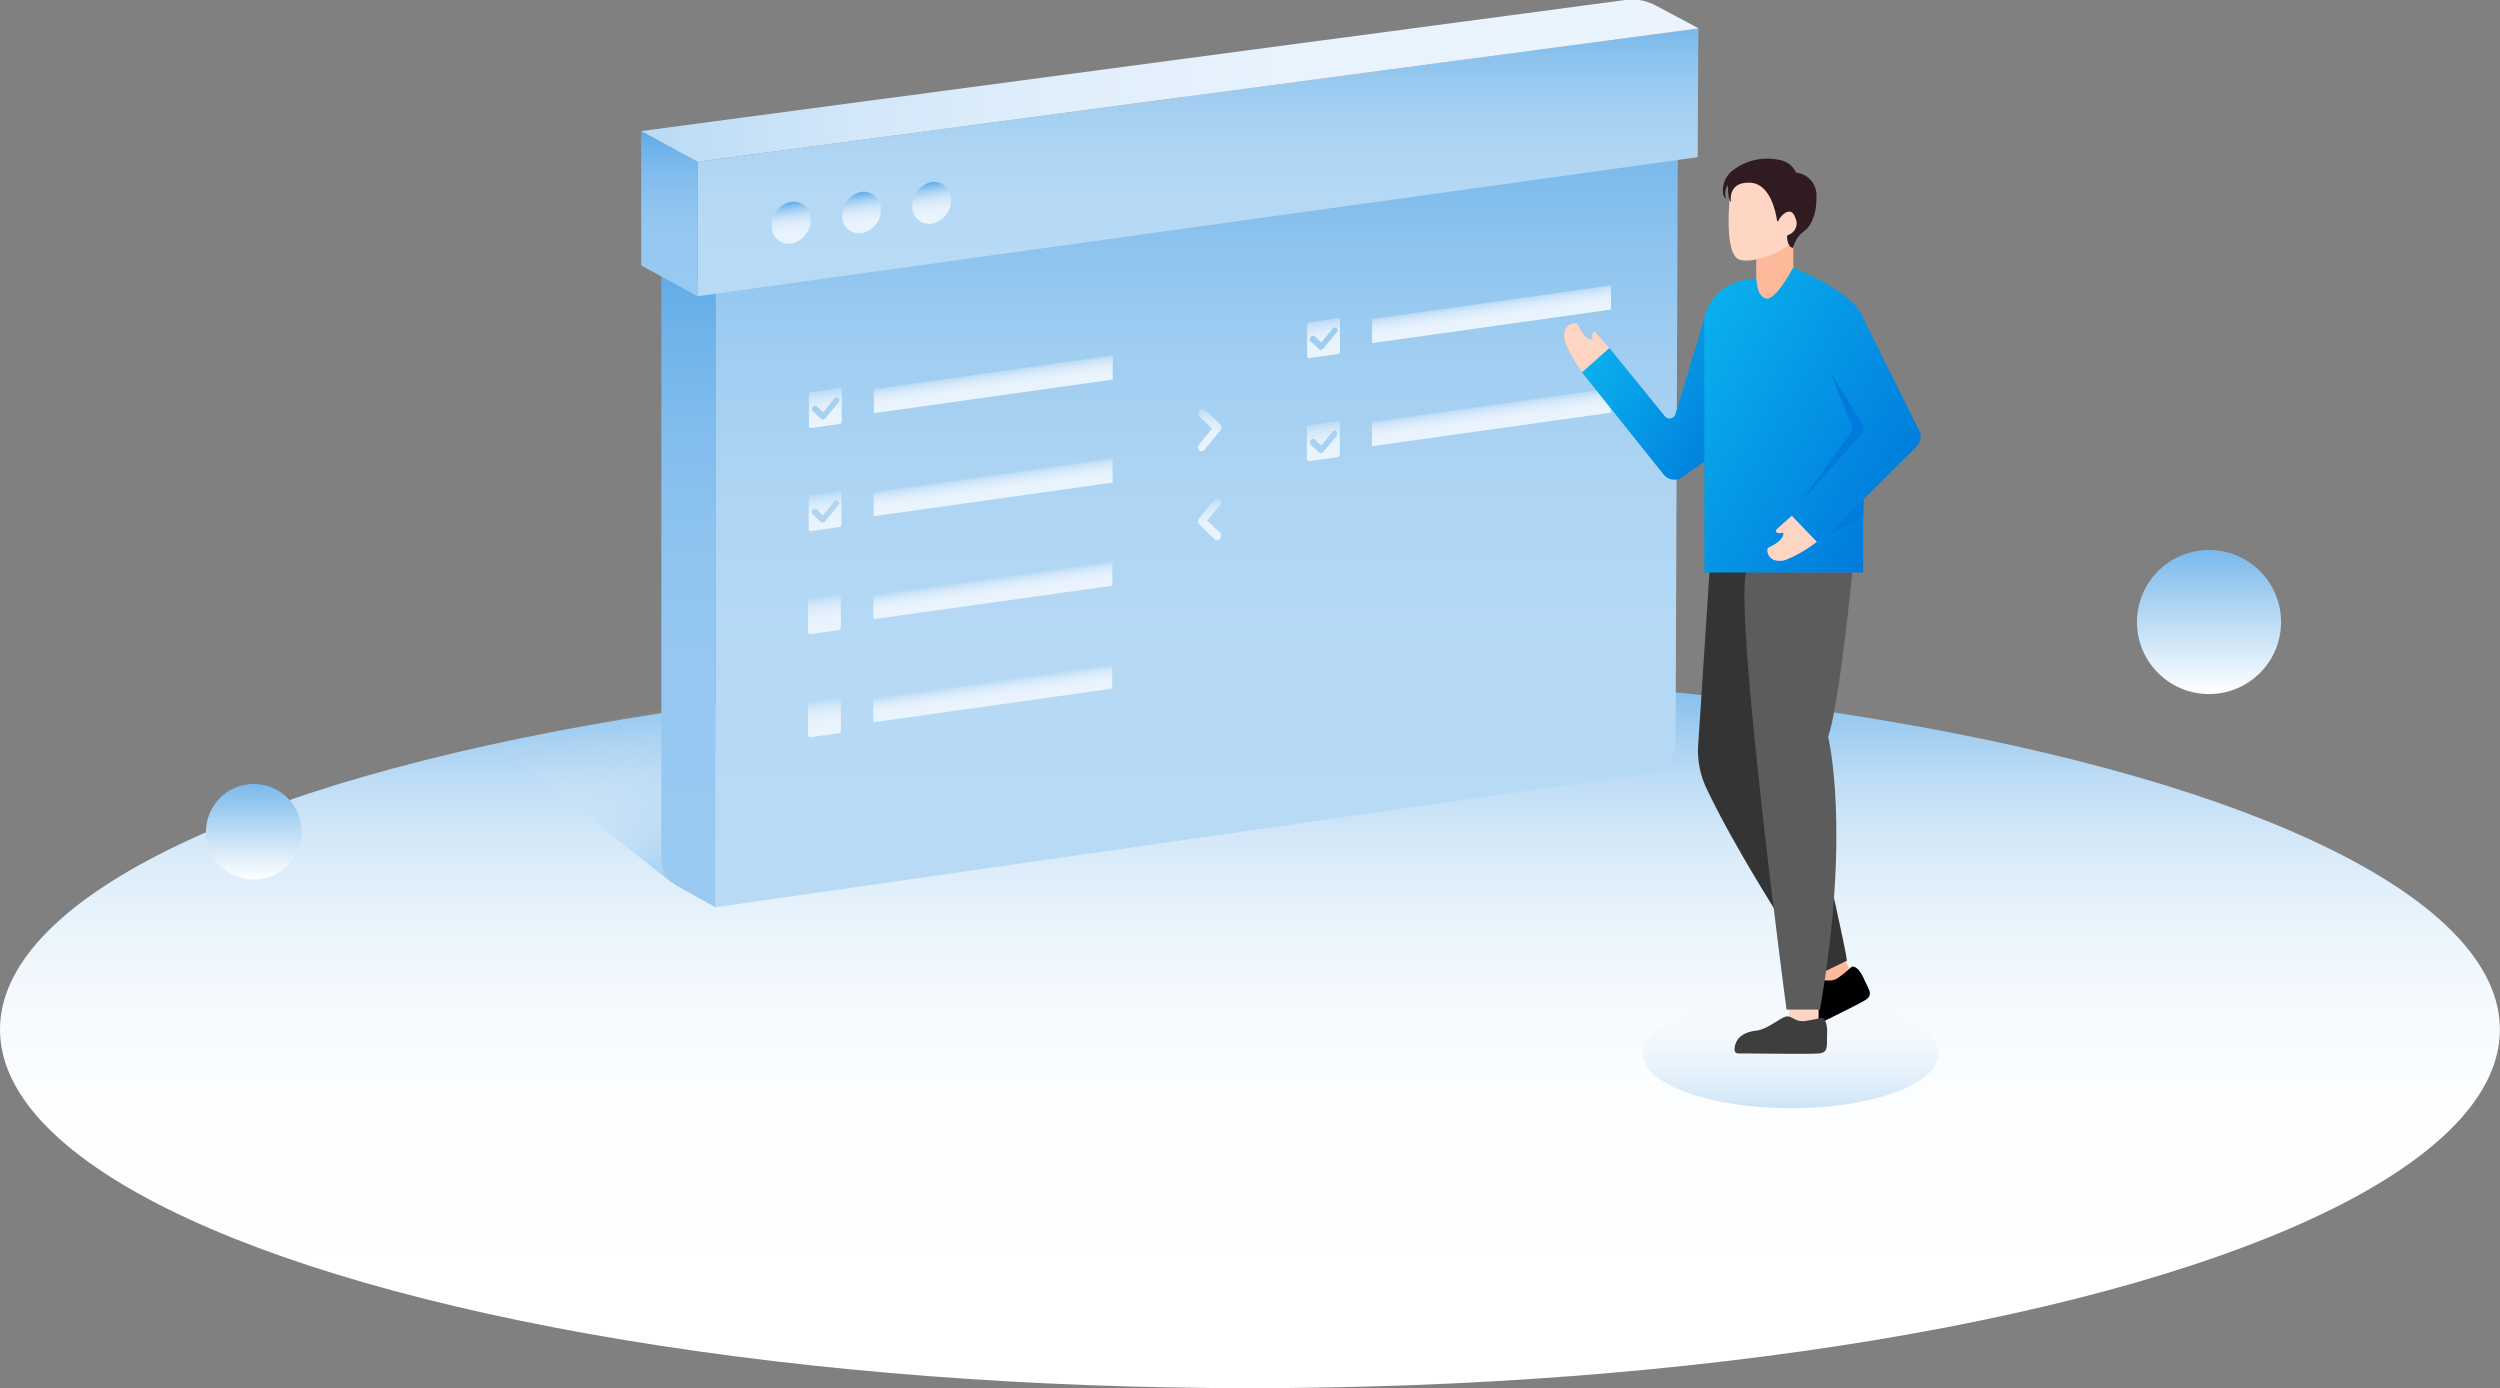 <svg viewBox="0 0 238.41 132.38" xmlns:xlink="http://www.w3.org/1999/xlink" xmlns="http://www.w3.org/2000/svg"><rect x="0" y="0" width="238.41" height="132.38" fill="#808080" stroke="none"/><defs><style>.cls-1{fill:url(#未命名的渐变_217);}.cls-2{fill:url(#未命名的渐变_19);}.cls-3{fill:url(#未命名的渐变_19-2);}.cls-4{fill:url(#未命名的渐变_255);}.cls-5{fill:url(#未命名的渐变_16);}.cls-6{isolation:isolate;}.cls-7{fill:url(#未命名的渐变_242);}.cls-8{fill:url(#未命名的渐变_248);}.cls-9{fill:url(#未命名的渐变_242-2);}.cls-10{fill:url(#未命名的渐变_248-2);}.cls-11{fill:url(#未命名的渐变_234);}.cls-12{fill:url(#未命名的渐变_234-2);}.cls-13{fill:url(#未命名的渐变_234-3);}.cls-14{fill:url(#未命名的渐变_234-4);}.cls-15{fill:url(#未命名的渐变_234-5);}.cls-16{fill:url(#未命名的渐变_234-6);}.cls-17{fill:url(#未命名的渐变_234-7);}.cls-18{fill:url(#未命名的渐变_234-8);}.cls-19{fill:url(#未命名的渐变_234-9);}.cls-20{fill:url(#未命名的渐变_234-10);}.cls-21{fill:url(#未命名的渐变_234-11);}.cls-22{fill:url(#未命名的渐变_234-12);}.cls-23{fill:url(#未命名的渐变_234-13);}.cls-24{fill:url(#未命名的渐变_234-14);}.cls-25{fill:url(#未命名的渐变_234-15);}.cls-26{fill:url(#未命名的渐变_164);}.cls-27{fill:url(#未命名的渐变_164-2);}.cls-28{fill:url(#未命名的渐变_164-3);}.cls-29{fill:#feb99b;}.cls-30{fill:#343434;}.cls-31{fill:#ffd5c3;}.cls-32{fill:#5c5c5c;}.cls-33{fill:#3e3e3e;}.cls-34{fill:#fed4c2;}.cls-35{fill:#301b20;}.cls-36{fill:url(#未命名的渐变_18);}.cls-37{fill:url(#未命名的渐变_18-2);}.cls-38{fill:#007adc;}</style><linearGradient gradientUnits="userSpaceOnUse" y2="63.98" x2="119.2" y1="132.38" x1="119.2" id="未命名的渐变_217"><stop stop-color="#fff" offset="0"></stop><stop stop-color="#fdfeff" offset="0.38"></stop><stop stop-color="#f6fafe" offset="0.53"></stop><stop stop-color="#e9f4fc" offset="0.65"></stop><stop stop-color="#d8eaf9" offset="0.75"></stop><stop stop-color="#c1def6" offset="0.84"></stop><stop stop-color="#a4cff1" offset="0.91"></stop><stop stop-color="#83beec" offset="0.98"></stop><stop stop-color="#7ab9eb" offset="1"></stop></linearGradient><linearGradient gradientUnits="userSpaceOnUse" y2="74.77" x2="24.2" y1="83.88" x1="24.2" id="未命名的渐变_19"><stop stop-color="#fff" offset="0"></stop><stop stop-color="#7ab9eb" offset="1"></stop></linearGradient><linearGradient xlink:href="#未命名的渐变_19" y2="52.45" x2="210.66" y1="66.19" x1="210.66" id="未命名的渐变_19-2"></linearGradient><linearGradient gradientUnits="userSpaceOnUse" y2="95.31" x2="170.77" y1="105.69" x1="170.77" id="未命名的渐变_255"><stop stop-opacity="0.3" stop-color="#5caae8" offset="0"></stop><stop stop-opacity="0" stop-color="#fff" offset="1"></stop></linearGradient><linearGradient gradientUnits="userSpaceOnUse" y2="67.9" x2="55.18" y1="84.99" x1="62.09" id="未命名的渐变_16"><stop stop-opacity="0.5" stop-color="#5caae8" offset="0"></stop><stop stop-opacity="0.31" stop-color="#99caf1" offset="0.29"></stop><stop stop-opacity="0.14" stop-color="#d0e7f8" offset="0.6"></stop><stop stop-opacity="0.04" stop-color="#f2f8fd" offset="0.85"></stop><stop stop-opacity="0" stop-color="#fff" offset="1"></stop></linearGradient><linearGradient gradientUnits="userSpaceOnUse" y2="86.52" x2="114.11" y1="14.96" x1="114.11" id="未命名的渐变_242"><stop stop-color="#7ab9eb" offset="0"></stop><stop stop-color="#8bc2ee" offset="0.1"></stop><stop stop-color="#9fcdf1" offset="0.25"></stop><stop stop-color="#add4f3" offset="0.43"></stop><stop stop-color="#b5d9f5" offset="0.64"></stop><stop stop-color="#b8daf5" offset="1"></stop></linearGradient><linearGradient gradientUnits="userSpaceOnUse" y2="86.52" x2="65.63" y1="24.89" x1="65.63" id="未命名的渐变_248"><stop stop-color="#5caae8" offset="0"></stop><stop stop-color="#6cb2ea" offset="0.09"></stop><stop stop-color="#80bced" offset="0.25"></stop><stop stop-color="#8ec3ef" offset="0.43"></stop><stop stop-color="#96c8f1" offset="0.64"></stop><stop stop-color="#99c9f1" offset="1"></stop></linearGradient><linearGradient xlink:href="#未命名的渐变_242" y2="28.25" x2="114.23" y1="2.71" x1="114.23" id="未命名的渐变_242-2"></linearGradient><linearGradient xlink:href="#未命名的渐变_248" y2="28.25" x2="63.83" y1="12.5" x1="63.83" id="未命名的渐变_248-2"></linearGradient><linearGradient gradientUnits="userSpaceOnUse" y2="7.71" x2="161.96" y1="7.71" x1="61.14" id="未命名的渐变_234"><stop stop-color="#b8daf5" offset="0"></stop><stop stop-color="#beddf6" offset="0.04"></stop><stop stop-color="#d2e7f9" offset="0.2"></stop><stop stop-color="#e0eefb" offset="0.39"></stop><stop stop-color="#e8f3fd" offset="0.62"></stop><stop stop-color="#ebf4fd" offset="1"></stop></linearGradient><linearGradient xlink:href="#未命名的渐变_234" y2="37.78" x2="94.88" y1="35.52" x1="94.56" id="未命名的渐变_234-2"></linearGradient><linearGradient xlink:href="#未命名的渐变_234" y2="40.56" x2="78.94" y1="37.24" x1="78.47" id="未命名的渐变_234-3"></linearGradient><linearGradient xlink:href="#未命名的渐变_234" y2="47.6" x2="94.86" y1="45.33" x1="94.54" id="未命名的渐变_234-4"></linearGradient><linearGradient xlink:href="#未命名的渐变_234" y2="50.39" x2="78.92" y1="47.06" x1="78.45" id="未命名的渐变_234-5"></linearGradient><linearGradient xlink:href="#未命名的渐变_234" y2="57.43" x2="94.85" y1="55.16" x1="94.53" id="未命名的渐变_234-6"></linearGradient><linearGradient xlink:href="#未命名的渐变_234" y2="60.21" x2="78.9" y1="56.89" x1="78.44" id="未命名的渐变_234-7"></linearGradient><linearGradient xlink:href="#未命名的渐变_234" y2="67.25" x2="94.83" y1="64.98" x1="94.51" id="未命名的渐变_234-8"></linearGradient><linearGradient xlink:href="#未命名的渐变_234" y2="70.04" x2="78.88" y1="66.71" x1="78.42" id="未命名的渐变_234-9"></linearGradient><linearGradient xlink:href="#未命名的渐变_234" y2="31.1" x2="142.4" y1="28.84" x1="142.08" id="未命名的渐变_234-10"></linearGradient><linearGradient xlink:href="#未命名的渐变_234" y2="33.88" x2="126.46" y1="30.56" x1="125.99" id="未命名的渐变_234-11"></linearGradient><linearGradient xlink:href="#未命名的渐变_234" y2="40.92" x2="142.38" y1="38.65" x1="142.06" id="未命名的渐变_234-12"></linearGradient><linearGradient xlink:href="#未命名的渐变_234" y2="43.71" x2="126.44" y1="40.38" x1="125.97" id="未命名的渐变_234-13"></linearGradient><linearGradient xlink:href="#未命名的渐变_234" y2="51.56" x2="115.74" y1="47.61" x1="115.19" id="未命名的渐变_234-14"></linearGradient><linearGradient xlink:href="#未命名的渐变_234" y2="42.94" x2="115.54" y1="38.99" x1="114.98" id="未命名的渐变_234-15"></linearGradient><linearGradient gradientUnits="userSpaceOnUse" y2="23.18" x2="75.71" y1="19.28" x1="75.17" id="未命名的渐变_164"><stop stop-color="#5caae8" offset="0"></stop><stop stop-color="#5eabe8" offset="0"></stop><stop stop-color="#83beee" offset="0.1"></stop><stop stop-color="#a3cff2" offset="0.2"></stop><stop stop-color="#bedcf6" offset="0.31"></stop><stop stop-color="#d2e7f9" offset="0.43"></stop><stop stop-color="#e0eefb" offset="0.56"></stop><stop stop-color="#e8f3fd" offset="0.73"></stop><stop stop-color="#ebf4fd" offset="1"></stop></linearGradient><linearGradient xlink:href="#未命名的渐变_164" y2="22.24" x2="82.42" y1="18.34" x1="81.87" id="未命名的渐变_164-2"></linearGradient><linearGradient xlink:href="#未命名的渐变_164" y2="21.3" x2="89.12" y1="17.4" x1="88.57" id="未命名的渐变_164-3"></linearGradient><linearGradient gradientUnits="userSpaceOnUse" gradientTransform="matrix(-1, 0, 0, 1, 466.15, 0)" y2="32.83" x2="313.75" y1="41.14" x1="299.35" id="未命名的渐变_18"><stop stop-color="#007adc" offset="0"></stop><stop stop-color="#0ab0ed" offset="1"></stop></linearGradient><linearGradient xlink:href="#未命名的渐变_18" y2="35.57" x2="306.91" y1="48.32" x1="284.81" id="未命名的渐变_18-2"></linearGradient></defs><title>请您从左侧添加需要的内容</title><g id="图层_2"><g id="图层_1-2"><ellipse ry="34.2" rx="119.2" cy="98.18" cx="119.2" class="cls-1"></ellipse><circle r="4.56" cy="79.32" cx="24.2" class="cls-2"></circle><circle r="6.87" cy="59.32" cx="210.66" class="cls-3"></circle><ellipse ry="5.19" rx="14.09" cy="100.5" cx="170.77" class="cls-4"></ellipse><path d="M64.08,67.54c-5.88,1-11.45,2.21-16.66,3.5L64.08,84.19Z" class="cls-5"></path><g class="cls-6"><path d="M160,15l-.21,55.75a3.09,3.09,0,0,1-2.65,3L68.22,86.52l0-58.8Z" class="cls-7"></path><path d="M68.22,86.52l-3.58-2a3.09,3.09,0,0,1-1.57-2.69l0-56.92,5.16,2.83Z" class="cls-8"></path></g><g class="cls-6"><polygon points="161.96 2.71 161.9 14.99 66.51 28.25 66.51 15.42 161.96 2.71" class="cls-9"></polygon><polygon points="66.51 28.25 61.15 25.31 61.14 12.5 66.51 15.42 66.51 28.25" class="cls-10"></polygon><path d="M66.51,15.42,61.14,12.5,155,0a4.78,4.78,0,0,1,2.85.5L162,2.71Z" class="cls-11"></path></g><polygon points="106.12 33.89 106.11 36.2 83.33 39.4 83.33 37.1 106.12 33.89" class="cls-12"></polygon><path d="M80.08,37a.17.17,0,0,1,.19.18v3a.25.25,0,0,1-.19.25l-2.75.39a.18.18,0,0,1-.19-.19v-3a.24.24,0,0,1,.19-.24Zm-.13,1.38a.32.32,0,0,0,0-.42.23.23,0,0,0-.19-.06.31.31,0,0,0-.19.11l-1.07,1.31-.61-.58a.23.23,0,0,0-.19-.06.31.31,0,0,0-.19.11.32.32,0,0,0,0,.42l.8.75.19.06.19-.11,1.27-1.54" class="cls-13"></path><polygon points="106.1 43.71 106.1 46.02 83.31 49.23 83.31 46.91 106.1 43.71" class="cls-14"></polygon><path d="M80.06,46.83a.17.17,0,0,1,.19.18v3a.25.25,0,0,1-.19.25l-2.75.39a.18.18,0,0,1-.19-.19v-3a.24.24,0,0,1,.19-.24Zm-.13,1.38a.32.32,0,0,0,0-.42.23.23,0,0,0-.19-.06.31.31,0,0,0-.19.11l-1.07,1.3-.61-.57a.23.23,0,0,0-.19-.06.31.31,0,0,0-.19.11.32.32,0,0,0,0,.42l.8.75.19.06.19-.11,1.27-1.54" class="cls-15"></path><polygon points="106.08 53.53 106.08 55.85 83.29 59.05 83.29 56.74 106.08 53.53" class="cls-16"></polygon><path d="M80,56.66a.17.17,0,0,1,.19.18v3a.25.25,0,0,1-.19.25l-2.75.39a.18.18,0,0,1-.19-.19v-3A.24.24,0,0,1,77.3,57Z" class="cls-17"></path><polygon points="106.06 63.36 106.06 65.67 83.27 68.88 83.28 66.56 106.06 63.36" class="cls-18"></polygon><path d="M80,66.49a.17.17,0,0,1,.19.18v3a.25.25,0,0,1-.19.25l-2.75.39a.18.18,0,0,1-.19-.19v-3a.24.24,0,0,1,.19-.24Z" class="cls-19"></path><polygon points="153.64 27.21 153.63 29.52 130.84 32.72 130.85 30.42 153.64 27.21" class="cls-20"></polygon><path d="M127.6,30.33a.17.17,0,0,1,.19.18v3a.25.25,0,0,1-.19.25l-2.75.39a.18.18,0,0,1-.2-.19V31a.25.25,0,0,1,.2-.24Zm-.13,1.38a.32.32,0,0,0,0-.42.23.23,0,0,0-.19-.06.31.31,0,0,0-.19.11L126,32.66l-.61-.58a.25.25,0,0,0-.2-.06.3.3,0,0,0-.19.11.32.32,0,0,0,0,.42l.8.75.19.06.19-.11,1.27-1.54" class="cls-21"></path><polygon points="153.62 37.03 153.62 39.35 130.83 42.55 130.83 40.23 153.62 37.03" class="cls-22"></polygon><path d="M127.58,40.16a.17.17,0,0,1,.19.18v3a.25.25,0,0,1-.19.25l-2.75.39a.18.18,0,0,1-.2-.19v-3a.25.25,0,0,1,.2-.24Zm-.13,1.38a.32.32,0,0,0,0-.42.23.23,0,0,0-.19-.06.31.31,0,0,0-.19.11L126,42.48l-.61-.57a.25.25,0,0,0-.2-.06A.3.3,0,0,0,125,42a.32.32,0,0,0,0,.42l.8.75.19.06.19-.11,1.27-1.54" class="cls-23"></path><path d="M116.11,47.49a.31.31,0,0,1,.26.08.43.43,0,0,1,0,.56l-1.24,1.51,1.23,1.16a.44.44,0,0,1-.27.71.31.31,0,0,1-.26-.08L114.35,50a.41.41,0,0,1,0-.56l1.5-1.83A.42.42,0,0,1,116.11,47.49Z" class="cls-24"></path><path d="M114.63,39a.32.32,0,0,1,.26.08l1.49,1.4a.44.44,0,0,1,0,.57l-1.5,1.82a.43.43,0,0,1-.26.15.31.31,0,0,1-.26-.08.41.41,0,0,1,0-.56l1.23-1.51-1.22-1.16a.41.41,0,0,1,0-.56A.42.42,0,0,1,114.63,39Z" class="cls-25"></path><path d="M75.45,19.24A1.63,1.63,0,0,1,77.29,21a2.28,2.28,0,0,1-1.84,2.24A1.63,1.63,0,0,1,73.6,21.5,2.3,2.3,0,0,1,75.45,19.24Z" class="cls-26"></path><path d="M82.15,18.3A1.63,1.63,0,0,1,84,20a2.28,2.28,0,0,1-1.84,2.24,1.63,1.63,0,0,1-1.85-1.73A2.3,2.3,0,0,1,82.15,18.3Z" class="cls-27"></path><path d="M88.85,17.36a1.63,1.63,0,0,1,1.84,1.74,2.29,2.29,0,0,1-1.84,2.24A1.63,1.63,0,0,1,87,19.61,2.3,2.3,0,0,1,88.85,17.36Z" class="cls-28"></path><rect transform="translate(373.58 98.57) rotate(153.53)" height="3.4" width="2.82" y="91.51" x="173.79" class="cls-29"></rect><path d="M176.12,91.62,173.27,93s-7.12-10.59-10.54-17.84a8.36,8.36,0,0,1-.77-4.32l1.17-17.93h4.2S176.2,90.57,176.12,91.62Z" class="cls-30"></path><path d="M176.56,92.22c.26-.16.75.13,1.21,1.16s.91,1.49.1,2-5.52,2.77-6.84,3.43c-.45.22-.57-.29-.61-.41-.17-.53-.17-1.46,1.2-2.32,1-.72,1.5-2.24,2-2.49s.9.12,1.64-.31A15.6,15.6,0,0,0,176.56,92.22Z"></path><rect transform="translate(344.03 194.67) rotate(-180)" height="3.4" width="2.82" y="95.63" x="170.6" class="cls-31"></rect><path d="M176.64,54.6s-1.23,12.57-2.3,15.68c0,0,2.21,8.82-.78,26h-3.19s-4.9-36.81-3.87-41.72Z" class="cls-32"></path><path d="M173.68,97.06c.3,0,.61.45.56,1.58s.15,1.74-.79,1.82-6.17,0-7.65,0c-.5,0-.38-.52-.36-.64.09-.55.49-1.38,2.11-1.54,1.19-.21,2.34-1.34,2.87-1.35s.75.5,1.61.45A15.6,15.6,0,0,0,173.68,97.06Z" class="cls-33"></path><rect transform="translate(338.5 51.05) rotate(-180)" height="6.53" width="3.54" y="22.26" x="167.48" class="cls-29"></rect><path d="M165,18.37s-.69,5.86.87,6.39c1.3.44,4.56-.83,5.2-1.91.77-1.3-.13-4.08-.13-4.08l-3.22-2.12-2.59.82Z" class="cls-31"></path><path d="M150.5,31c.54,1.22,1.06,1.37,1.27,1.38a.09.09,0,0,0,.09-.1,1,1,0,0,1,0-.46.19.19,0,0,1,.33-.07l1.28,1.45-2.53,2.36a12.27,12.27,0,0,1-1.64-2.86,1.72,1.72,0,0,1-.11-1,1,1,0,0,1,1-.86A.3.3,0,0,1,150.5,31Z" class="cls-34"></path><path d="M171,23.63s-.51.07-.58-1.06a.16.16,0,0,1,.1-.16,1.17,1.17,0,0,0,.68-1.66c-.4-1.17-1.33-.27-1.61.3a.06.06,0,0,1-.12,0c-.14-.91-.68-3.5-2.52-3.62-2.24-.14-1.88,1.83-1.88,1.83s-.31-.12-.28-1.58c0,0-.4.34-.2,1.24,0,0-.26-.06-.29-.69a2.43,2.43,0,0,1,.81-1.87,5.38,5.38,0,0,1,4.46-1.13,2.22,2.22,0,0,1,1.28.61,1.86,1.86,0,0,1,.42.62,2.16,2.16,0,0,1,1.95,2c.08,1.79-.44,3.08-1.2,3.6A2.77,2.77,0,0,0,171,23.63Z" class="cls-35"></path><path d="M162.69,29.86l-2.92,9.64a.58.58,0,0,1-1,.2l-5.29-6.51-2.62,2.32,7.8,9.75a1.3,1.3,0,0,0,1.76.25l6.49-4.56Z" class="cls-36"></path><path d="M167.48,26.53s.06,1.86,1,1.94S171,25.52,171,25.52s5.25,2.08,6.44,4.33h0l5.59,11.23a1.3,1.3,0,0,1-.25,1.5l-5.1,5.07V54.6H162.53V30.3S163,26.9,167.48,26.53Z" class="cls-37"></path><path d="M174.62,35.6l3,4.9a.74.74,0,0,1-.08.88l-5.81,6.49h0l5-6.9Z" class="cls-38"></path><path d="M168.71,52.18c1.22-.56,1.36-1.08,1.36-1.29a.09.09,0,0,0-.11-.08,1,1,0,0,1-.46,0,.19.19,0,0,1-.07-.33l1.44-1.3,2.39,2.49a12.27,12.27,0,0,1-2.84,1.67,1.72,1.72,0,0,1-1,.12,1,1,0,0,1-.88-1A.3.3,0,0,1,168.71,52.18Z" class="cls-34"></path><polygon points="177.71 47.66 177.71 49.23 174.39 50.96 177.71 47.66" class="cls-38"></polygon></g></g></svg>